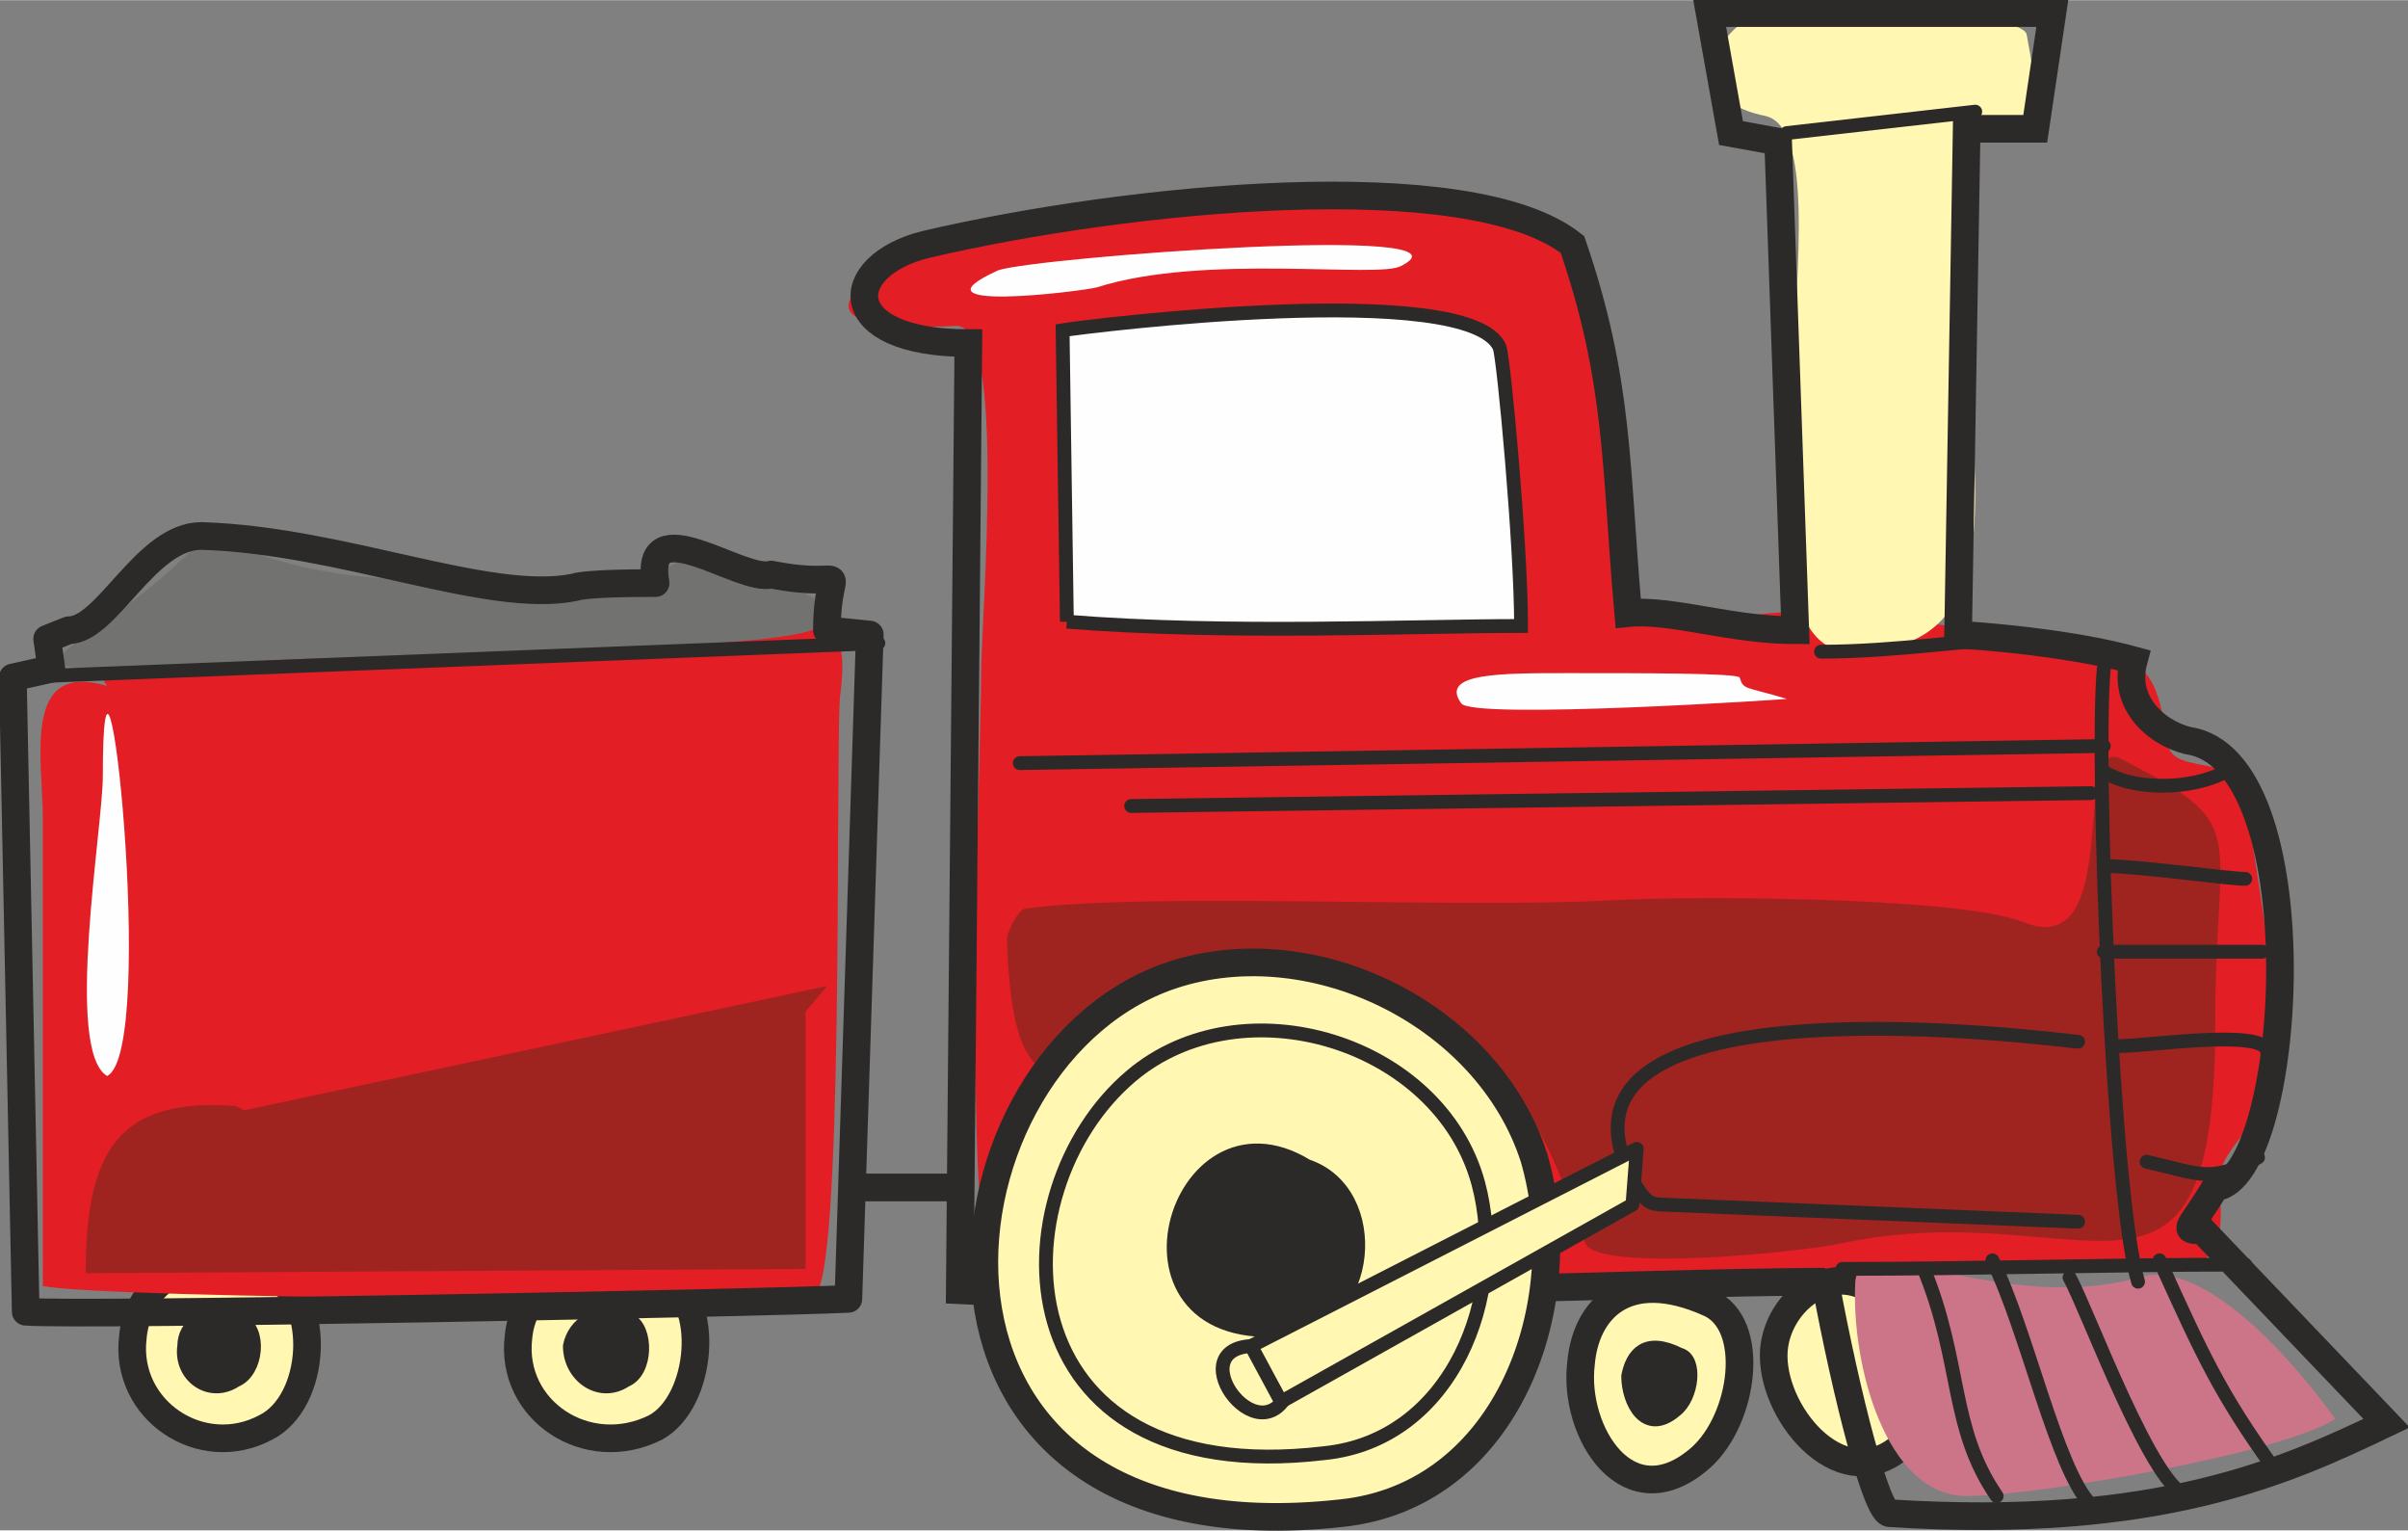 <?xml version="1.0" encoding="UTF-8"?>
<!DOCTYPE svg PUBLIC "-//W3C//DTD SVG 1.1//EN" "http://www.w3.org/Graphics/SVG/1.1/DTD/svg11.dtd">
<!-- Creator: CorelDRAW X6 -->
<svg xmlns="http://www.w3.org/2000/svg" xml:space="preserve" width="1.717in" height="1.091in" version="1.1" style="shape-rendering:geometricPrecision; text-rendering:geometricPrecision; image-rendering:optimizeQuality; fill-rule:evenodd; clip-rule:evenodd"
viewBox="0 0 562 357"
 xmlns:xlink="http://www.w3.org/1999/xlink">
 <rect x="0" y="0" width="562" height="357" fill="#808080" stroke="none"/>
 <defs>
  <style type="text/css">
   <![CDATA[
    .str3 {stroke:#2B2A29;stroke-width:3.225}
    .str1 {stroke:#2B2A29;stroke-width:3.225;stroke-linecap:round;stroke-linejoin:round}
    .str2 {stroke:#2B2A29;stroke-width:6.45}
    .str0 {stroke:#2B2A29;stroke-width:6.45;stroke-linecap:round;stroke-linejoin:round}
    .fil5 {fill:none}
    .fil1 {fill:#2B2A29}
    .fil7 {fill:#727271}
    .fil4 {fill:#CC7588}
    .fil2 {fill:#E31E24}
    .fil6 {fill:#FEFEFE}
    .fil0 {fill:#FFF7B2}
    .fil3 {fill:#9F2420}
   ]]>
  </style>
 </defs>
 <g id="Layer_x0020_1">
  <g id="_1224445520">
   <g>
    <path class="fil0 str0" d="M153 333c11,-6 13,-30 2,-35 -20,-9 -33,2 -34,14 -2,17 16,29 32,21z"/>
    <path class="fil1 str1" d="M146 322c5,-2 5,-12 1,-14 -8,-3 -13,1 -14,6 0,7 7,12 13,8z"/>
   </g>
   <g>
    <path class="fil0 str0" d="M62 333c12,-6 13,-30 2,-35 -20,-9 -32,2 -33,14 -2,17 16,29 31,21z"/>
    <path class="fil1 str1" d="M55 322c5,-2 6,-12 1,-14 -8,-3 -13,1 -13,6 -1,7 6,12 12,8z"/>
   </g>
   <path class="fil2" d="M10 300c15,3 167,4 180,2 7,-2 5,-121 6,-139 3,-23 -5,-16 -32,-15 -24,1 -38,3 -64,3 -10,0 -37,3 -54,3 -5,0 -26,0 -21,6 -20,-6 -15,17 -15,31l0 109z"/>
   <path class="fil3" d="M20 297c0,-29 8,-41 35,-39l2 1 136 -29 -5 6 0 60 -168 1z"/>
   <path class="fil2" d="M223 76c12,-1 6,68 6,81 0,16 -5,140 4,143 35,10 85,-19 128,1 1,0 97,-6 107,-6 45,0 52,7 50,-19 -1,-9 16,-17 14,-33 0,-5 -6,-46 -8,-56 -2,-12 -16,-6 -18,-13 -4,-25 -4,-23 -79,-31 -22,-2 -37,7 -45,0 -5,-5 -6,-20 -8,-42 -2,-18 -1,-31 -8,-40 -19,-24 -61,-10 -110,-11 -1,0 -21,2 -36,7 -22,8 -37,21 3,19z"/>
   <path class="fil3" d="M239 212c28,-4 101,0 137,-2 17,-1 80,-1 96,5 24,10 11,-44 23,-38 31,16 22,15 22,62 0,78 -30,39 -87,51 -9,2 -57,7 -60,0 -9,-25 -16,-46 -45,-48 -67,-5 -88,36 -90,-23 0,-1 2,-6 4,-7z"/>
   <path class="fil0 str0" d="M397 340c10,-9 13,-31 2,-36 -20,-9 -29,2 -30,14 -2,16 11,37 28,22z"/>
   <path class="fil1 str1" d="M391 329c4,-3 5,-12 1,-13 -8,-4 -11,0 -12,5 0,6 4,14 11,8z"/>
   <path class="fil0 str0" d="M442 306c-11,-15 -27,-4 -28,9 -1,14 15,34 29,23 7,-5 3,-27 -1,-32z"/>
   <path class="fil4" d="M433 299c-1,19 7,50 26,50 16,0 74,-10 86,-18 0,0 -27,-39 -46,-33 -31,9 -65,-12 -66,1z"/>
   <path class="fil0" d="M427 1c-22,-5 -40,21 -15,26 22,5 -13,125 20,125 42,0 26,-47 26,-93 0,-61 25,2 15,-51 -1,-5 -42,-7 -46,-7z"/>
   <path class="fil5 str2" d="M426 299c-43,0 -143,5 -202,2l2 -221c-31,0 -30,-18 -10,-23 47,-11 127,-19 151,0 11,32 10,52 13,86 10,-1 24,4 39,4l-4 -114 -11 -2 -5 -28 80 0 -4 27 -16 0 -2 118c15,1 30,3 41,6 -3,11 7,18 14,19 29,7 23,102 5,104 -6,10 -8,10 -3,10l43 45c-23,11 -53,25 -116,21 -3,0 -10,-27 -15,-54z"/>
   <path class="fil6 str3" d="M249 145c38,3 80,1 106,1 0,-19 -4,-62 -5,-65 -7,-16 -96,-5 -102,-4l1 68z"/>
   <path class="fil5 str1" d="M425 152c18,0 35,-3 47,-3"/>
   <path class="fil5 str1" d="M491 156c-2,21 2,123 8,143"/>
   <path class="fil5 str1" d="M430 296c32,0 62,-1 94,-1"/>
   <path class="fil5 str1" d="M449 296c9,22 6,37 17,53"/>
   <path class="fil5 str1" d="M465 294c8,16 15,49 23,57"/>
   <path class="fil5 str1" d="M483 298c4,7 20,51 28,51"/>
   <path class="fil5 str1" d="M504 294c10,22 14,31 27,49"/>
   <path class="fil0 str0" d="M272 228c-57,21 -68,137 41,125 39,-4 55,-49 45,-83 -11,-34 -53,-54 -86,-42z"/>
   <path class="fil0 str1" d="M264 251c-32,27 -31,97 45,88 30,-3 43,-37 36,-63 -9,-33 -55,-47 -81,-25z"/>
   <path class="fil1 str1" d="M305 272c-31,-19 -49,43 -4,38 19,-1 22,-32 4,-38z"/>
   <path class="fil5 str1" d="M294 314c-20,-1 0,27 7,10"/>
   <path class="fil5 str1" d="M485 243c-2,0 -133,-18 -103,34 2,3 3,4 6,4l97 4"/>
   <polygon class="fil0 str1" points="381,281 382,268 292,314 299,327 "/>
   <path class="fil5 str1" d="M491 180c8,5 23,4 30,-1"/>
   <path class="fil5 str1" d="M491 202c8,0 29,3 33,3"/>
   <path class="fil5 str1" d="M491 222c13,0 25,0 37,0"/>
   <path class="fil5 str1" d="M495 244c6,0 33,-4 34,1"/>
   <path class="fil5 str1" d="M501 271c13,3 15,5 26,-1"/>
   <line class="fil5 str1" x1="491" y1="174" x2="238" y2= "178" />
   <line class="fil5 str1" x1="488" y1="185" x2="264" y2= "188" />
   <line class="fil5 str1" x1="417" y1="31" x2="461" y2= "26" />
   <path class="fil7" d="M46 127c-28,29 -63,32 18,27 13,-1 124,-2 127,-8 3,-6 -2,-8 -12,-10 -5,-2 -14,-1 -18,-5 -3,-3 -15,13 -36,7 -16,-5 -40,1 -68,-10 -2,-1 -10,-2 -11,-1z"/>
   <path class="fil5 str0" d="M153 136c-3,-18 20,0 27,-2 20,4 13,-5 13,13l10 1 -5 155c-21,1 -178,4 -192,3l-3 -148 9 -2 -1 -7 5 -2c9,0 18,-22 31,-22 33,1 67,16 87,12 3,-1 15,-1 19,-1z"/>
   <line class="fil5 str1" x1="205" y1="150" x2="2" y2= "158" />
   <path class="fil6" d="M24 181c0,12 -9,64 1,70 12,-6 -1,-125 -1,-70z"/>
   <path class="fil6" d="M233 63c-22,10 19,5 23,4 25,-8 66,-2 71,-5 20,-10 -85,-2 -94,1z"/>
   <path class="fil6" d="M406 158c-1,-1 -22,-1 -40,-1 -16,0 -30,0 -25,7 2,4 78,-1 76,-1 -10,-3 -10,-2 -11,-5z"/>
   <line class="fil5 str0" x1="201" y1="277" x2="223" y2= "277" />
  </g>
 </g>
</svg>

